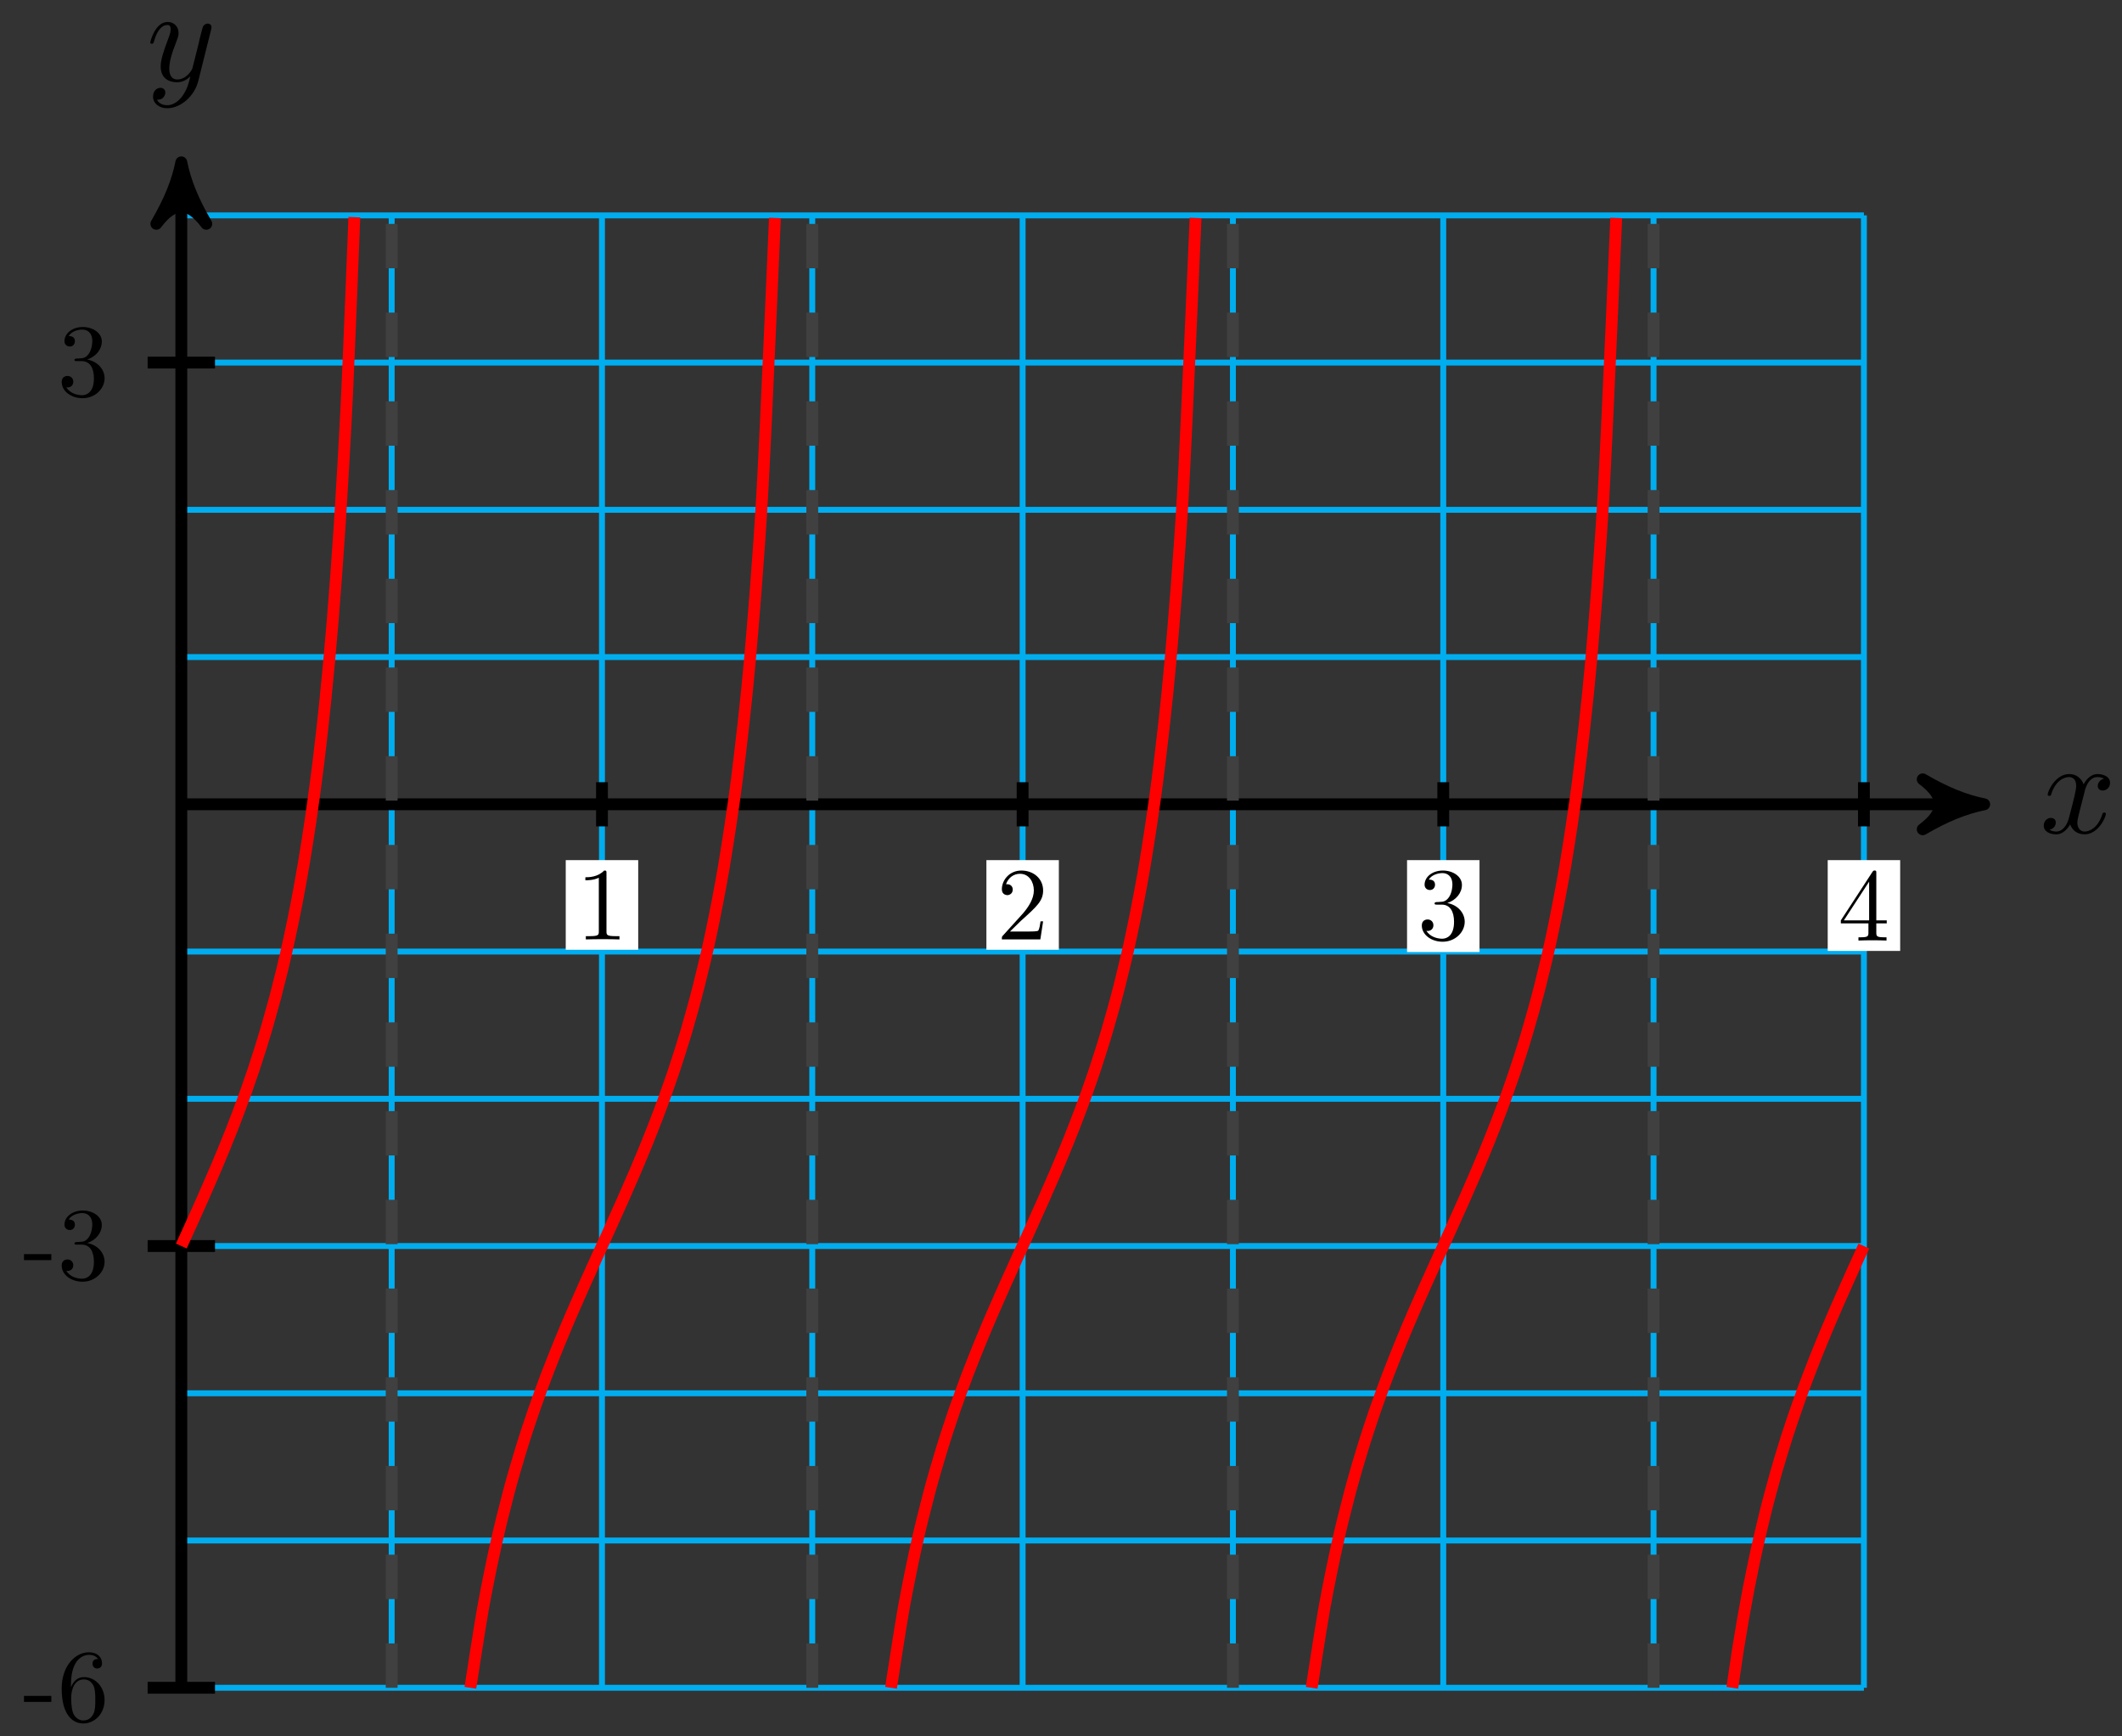 <?xml version="1.0" encoding="UTF-8"?>
<svg xmlns="http://www.w3.org/2000/svg" xmlns:xlink="http://www.w3.org/1999/xlink" width="143pt" height="117pt" viewBox="0 0 143 117" version="1.1">
<rect x="0" y="0" width="143" height="117" fill="#333333" stroke="none"/>
<defs>
<g>
<symbol overflow="visible" id="glyph0-0">
<path style="stroke:none;" d=""/>
</symbol>
<symbol overflow="visible" id="glyph0-1">
<path style="stroke:none;" d="M 3 -2.703 C 3.047 -2.938 3.25 -3.766 3.891 -3.766 C 3.922 -3.766 4.141 -3.766 4.328 -3.656 C 4.078 -3.609 3.906 -3.375 3.906 -3.172 C 3.906 -3.016 4 -2.859 4.25 -2.859 C 4.438 -2.859 4.734 -3.016 4.734 -3.375 C 4.734 -3.844 4.203 -3.969 3.891 -3.969 C 3.375 -3.969 3.062 -3.484 2.953 -3.281 C 2.719 -3.875 2.25 -3.969 1.984 -3.969 C 1.047 -3.969 0.531 -2.812 0.531 -2.578 C 0.531 -2.5 0.625 -2.5 0.641 -2.5 C 0.719 -2.5 0.75 -2.516 0.766 -2.594 C 1.062 -3.547 1.656 -3.766 1.969 -3.766 C 2.141 -3.766 2.453 -3.688 2.453 -3.172 C 2.453 -2.891 2.297 -2.281 1.969 -1.031 C 1.828 -0.469 1.5 -0.094 1.109 -0.094 C 1.062 -0.094 0.859 -0.094 0.656 -0.219 C 0.891 -0.266 1.078 -0.453 1.078 -0.703 C 1.078 -0.938 0.891 -1.016 0.75 -1.016 C 0.484 -1.016 0.266 -0.781 0.266 -0.5 C 0.266 -0.078 0.703 0.094 1.109 0.094 C 1.688 0.094 2.016 -0.531 2.047 -0.578 C 2.156 -0.25 2.469 0.094 3.016 0.094 C 3.938 0.094 4.453 -1.062 4.453 -1.281 C 4.453 -1.375 4.375 -1.375 4.344 -1.375 C 4.266 -1.375 4.25 -1.344 4.219 -1.281 C 3.922 -0.312 3.312 -0.094 3.031 -0.094 C 2.688 -0.094 2.531 -0.391 2.531 -0.688 C 2.531 -0.891 2.594 -1.078 2.688 -1.484 Z M 3 -2.703 "/>
</symbol>
<symbol overflow="visible" id="glyph0-2">
<path style="stroke:none;" d="M 4.359 -3.422 C 4.391 -3.547 4.391 -3.562 4.391 -3.625 C 4.391 -3.781 4.266 -3.859 4.141 -3.859 C 4.047 -3.859 3.906 -3.812 3.828 -3.672 C 3.797 -3.625 3.734 -3.359 3.688 -3.188 C 3.625 -2.953 3.562 -2.719 3.516 -2.469 L 3.109 -0.859 C 3.078 -0.719 2.688 -0.094 2.094 -0.094 C 1.641 -0.094 1.547 -0.5 1.547 -0.828 C 1.547 -1.234 1.688 -1.797 2 -2.578 C 2.141 -2.953 2.172 -3.047 2.172 -3.234 C 2.172 -3.625 1.891 -3.969 1.438 -3.969 C 0.594 -3.969 0.266 -2.656 0.266 -2.578 C 0.266 -2.5 0.344 -2.5 0.375 -2.5 C 0.453 -2.5 0.469 -2.516 0.516 -2.656 C 0.75 -3.5 1.109 -3.766 1.422 -3.766 C 1.484 -3.766 1.641 -3.766 1.641 -3.484 C 1.641 -3.25 1.547 -3.016 1.484 -2.859 C 1.125 -1.906 0.969 -1.391 0.969 -0.969 C 0.969 -0.172 1.531 0.094 2.062 0.094 C 2.406 0.094 2.719 -0.047 2.969 -0.312 C 2.859 0.156 2.75 0.594 2.391 1.078 C 2.156 1.375 1.812 1.641 1.406 1.641 C 1.281 1.641 0.875 1.609 0.719 1.266 C 0.859 1.266 0.984 1.266 1.109 1.156 C 1.188 1.078 1.281 0.953 1.281 0.797 C 1.281 0.516 1.047 0.469 0.953 0.469 C 0.75 0.469 0.453 0.625 0.453 1.062 C 0.453 1.5 0.844 1.844 1.406 1.844 C 2.328 1.844 3.25 1.016 3.5 0.016 Z M 4.359 -3.422 "/>
</symbol>
<symbol overflow="visible" id="glyph1-0">
<path style="stroke:none;" d=""/>
</symbol>
<symbol overflow="visible" id="glyph1-1">
<path style="stroke:none;" d="M 1.922 -1.297 L 1.922 -1.703 L 0.078 -1.703 L 0.078 -1.297 Z M 1.922 -1.297 "/>
</symbol>
<symbol overflow="visible" id="glyph1-2">
<path style="stroke:none;" d="M 3.188 -1.422 C 3.188 -2.312 2.562 -2.969 1.797 -2.969 C 1.312 -2.969 1.062 -2.625 0.922 -2.281 L 0.922 -2.453 C 0.922 -4.219 1.781 -4.469 2.141 -4.469 C 2.312 -4.469 2.594 -4.422 2.75 -4.188 C 2.641 -4.188 2.375 -4.188 2.375 -3.875 C 2.375 -3.656 2.531 -3.547 2.688 -3.547 C 2.797 -3.547 3.016 -3.609 3.016 -3.891 C 3.016 -4.312 2.703 -4.641 2.125 -4.641 C 1.234 -4.641 0.297 -3.75 0.297 -2.203 C 0.297 -0.344 1.094 0.156 1.75 0.156 C 2.516 0.156 3.188 -0.5 3.188 -1.422 Z M 2.562 -1.422 C 2.562 -1.094 2.562 -0.75 2.438 -0.5 C 2.234 -0.078 1.906 -0.047 1.75 -0.047 C 1.312 -0.047 1.094 -0.453 1.062 -0.562 C 0.938 -0.891 0.938 -1.453 0.938 -1.578 C 0.938 -2.125 1.156 -2.812 1.781 -2.812 C 1.891 -2.812 2.219 -2.812 2.438 -2.391 C 2.562 -2.125 2.562 -1.766 2.562 -1.422 Z M 2.562 -1.422 "/>
</symbol>
<symbol overflow="visible" id="glyph1-3">
<path style="stroke:none;" d="M 3.188 -1.188 C 3.188 -1.766 2.75 -2.312 2.016 -2.453 C 2.594 -2.641 3 -3.125 3 -3.672 C 3 -4.25 2.391 -4.641 1.719 -4.641 C 1.016 -4.641 0.484 -4.219 0.484 -3.688 C 0.484 -3.469 0.641 -3.328 0.844 -3.328 C 1.047 -3.328 1.188 -3.484 1.188 -3.688 C 1.188 -4.031 0.859 -4.031 0.766 -4.031 C 0.969 -4.375 1.438 -4.469 1.688 -4.469 C 1.969 -4.469 2.359 -4.312 2.359 -3.688 C 2.359 -3.609 2.344 -3.203 2.156 -2.891 C 1.953 -2.562 1.719 -2.531 1.547 -2.531 C 1.484 -2.516 1.312 -2.516 1.266 -2.516 C 1.219 -2.5 1.156 -2.5 1.156 -2.422 C 1.156 -2.344 1.219 -2.344 1.328 -2.344 L 1.641 -2.344 C 2.203 -2.344 2.469 -1.875 2.469 -1.188 C 2.469 -0.25 1.984 -0.047 1.672 -0.047 C 1.375 -0.047 0.859 -0.156 0.609 -0.578 C 0.859 -0.531 1.078 -0.688 1.078 -0.953 C 1.078 -1.203 0.891 -1.344 0.688 -1.344 C 0.516 -1.344 0.297 -1.25 0.297 -0.938 C 0.297 -0.312 0.938 0.156 1.703 0.156 C 2.547 0.156 3.188 -0.484 3.188 -1.188 Z M 3.188 -1.188 "/>
</symbol>
<symbol overflow="visible" id="glyph1-4">
<path style="stroke:none;" d="M 2.922 0 L 2.922 -0.219 L 2.703 -0.219 C 2.062 -0.219 2.047 -0.297 2.047 -0.547 L 2.047 -4.453 C 2.047 -4.625 2.047 -4.641 1.891 -4.641 C 1.453 -4.188 0.844 -4.188 0.625 -4.188 L 0.625 -3.984 C 0.766 -3.984 1.172 -3.984 1.531 -4.156 L 1.531 -0.547 C 1.531 -0.297 1.516 -0.219 0.891 -0.219 L 0.656 -0.219 L 0.656 0 C 0.906 -0.016 1.516 -0.016 1.797 -0.016 C 2.062 -0.016 2.672 -0.016 2.922 0 Z M 2.922 0 "/>
</symbol>
<symbol overflow="visible" id="glyph1-5">
<path style="stroke:none;" d="M 3.125 -1.219 L 2.953 -1.219 C 2.922 -1 2.875 -0.703 2.797 -0.594 C 2.75 -0.531 2.297 -0.531 2.141 -0.531 L 0.891 -0.531 L 1.625 -1.25 C 2.703 -2.219 3.125 -2.594 3.125 -3.297 C 3.125 -4.078 2.5 -4.641 1.656 -4.641 C 0.859 -4.641 0.344 -4 0.344 -3.375 C 0.344 -2.984 0.703 -2.984 0.719 -2.984 C 0.844 -2.984 1.078 -3.078 1.078 -3.359 C 1.078 -3.547 0.953 -3.719 0.703 -3.719 C 0.656 -3.719 0.641 -3.719 0.625 -3.719 C 0.781 -4.172 1.156 -4.422 1.562 -4.422 C 2.188 -4.422 2.5 -3.859 2.5 -3.297 C 2.5 -2.734 2.141 -2.188 1.766 -1.75 L 0.422 -0.266 C 0.344 -0.188 0.344 -0.172 0.344 0 L 2.938 0 Z M 3.125 -1.219 "/>
</symbol>
<symbol overflow="visible" id="glyph1-6">
<path style="stroke:none;" d="M 3.281 -1.156 L 3.281 -1.359 L 2.578 -1.359 L 2.578 -4.531 C 2.578 -4.672 2.578 -4.719 2.469 -4.719 C 2.406 -4.719 2.391 -4.719 2.328 -4.641 L 0.188 -1.359 L 0.188 -1.156 L 2.047 -1.156 L 2.047 -0.547 C 2.047 -0.297 2.031 -0.219 1.516 -0.219 L 1.375 -0.219 L 1.375 0 C 1.656 -0.016 2.016 -0.016 2.312 -0.016 C 2.609 -0.016 2.969 -0.016 3.266 0 L 3.266 -0.219 L 3.109 -0.219 C 2.594 -0.219 2.578 -0.297 2.578 -0.547 L 2.578 -1.156 Z M 2.094 -1.359 L 0.391 -1.359 L 2.094 -3.969 Z M 2.094 -1.359 "/>
</symbol>
</g>
</defs>
<g id="surface1">
<path style="fill:none;stroke-width:0.399;stroke-linecap:butt;stroke-linejoin:miter;stroke:rgb(0%,67.839%,93.729%);stroke-opacity:1;stroke-miterlimit:10;" d="M -0 -59.528 L 113.388 -59.528 M -0 -49.606 L 113.388 -49.606 M -0 -39.685 L 113.388 -39.685 M -0 -29.763 L 113.388 -29.763 M -0 -19.842 L 113.388 -19.842 M -0 -9.921 L 113.388 -9.921 M -0 0.001 L 113.388 0.001 M -0 9.922 L 113.388 9.922 M -0 19.844 L 113.388 19.844 M -0 29.765 L 113.388 29.765 M -0 39.682 L 113.388 39.682 M -0 -59.528 L -0 39.686 M 14.175 -59.528 L 14.175 39.686 M 28.347 -59.528 L 28.347 39.686 M 42.518 -59.528 L 42.518 39.686 M 56.694 -59.528 L 56.694 39.686 M 70.866 -59.528 L 70.866 39.686 M 85.041 -59.528 L 85.041 39.686 M 99.213 -59.528 L 99.213 39.686 M 113.388 -59.528 L 113.388 39.686 " transform="matrix(1,0,0,-1,12.219,54.196)"/>
<path style="fill:none;stroke-width:0.797;stroke-linecap:butt;stroke-linejoin:miter;stroke:rgb(0%,0%,0%);stroke-opacity:1;stroke-miterlimit:10;" d="M -0 0.001 L 120.458 0.001 " transform="matrix(1,0,0,-1,12.219,54.196)"/>
<path style="fill-rule:nonzero;fill:rgb(0%,0%,0%);fill-opacity:1;stroke-width:0.797;stroke-linecap:butt;stroke-linejoin:round;stroke:rgb(0%,0%,0%);stroke-opacity:1;stroke-miterlimit:10;" d="M 1.037 0.001 C -0.26 0.259 -1.553 0.778 -3.108 1.684 C -1.553 0.516 -1.553 -0.519 -3.108 -1.683 C -1.553 -0.777 -0.26 -0.261 1.037 0.001 Z M 1.037 0.001 " transform="matrix(1,0,0,-1,132.678,54.196)"/>
<g style="fill:rgb(0%,0%,0%);fill-opacity:1;">
  <use xlink:href="#glyph0-1" x="137.46" y="56.126"/>
</g>
<path style="fill:none;stroke-width:0.797;stroke-linecap:butt;stroke-linejoin:miter;stroke:rgb(0%,0%,0%);stroke-opacity:1;stroke-miterlimit:10;" d="M -0 -59.528 L -0 42.221 " transform="matrix(1,0,0,-1,12.219,54.196)"/>
<path style="fill-rule:nonzero;fill:rgb(0%,0%,0%);fill-opacity:1;stroke-width:0.797;stroke-linecap:butt;stroke-linejoin:round;stroke:rgb(0%,0%,0%);stroke-opacity:1;stroke-miterlimit:10;" d="M 1.036 0 C -0.261 0.258 -1.553 0.778 -3.108 1.684 C -1.553 0.52 -1.553 -0.519 -3.108 -1.683 C -1.553 -0.777 -0.261 -0.258 1.036 0 Z M 1.036 0 " transform="matrix(0,-1,-1,0,12.219,11.974)"/>
<g style="fill:rgb(0%,0%,0%);fill-opacity:1;">
  <use xlink:href="#glyph0-2" x="9.86" y="5.449"/>
</g>
<path style="fill:none;stroke-width:0.797;stroke-linecap:butt;stroke-linejoin:miter;stroke:rgb(0%,0%,0%);stroke-opacity:1;stroke-miterlimit:10;" d="M 2.269 -59.528 L -2.27 -59.528 " transform="matrix(1,0,0,-1,12.219,54.196)"/>
<g style="fill:rgb(0%,0%,0%);fill-opacity:1;">
  <use xlink:href="#glyph1-1" x="1.538" y="115.974"/>
  <use xlink:href="#glyph1-2" x="3.86" y="115.974"/>
</g>
<path style="fill:none;stroke-width:0.797;stroke-linecap:butt;stroke-linejoin:miter;stroke:rgb(0%,0%,0%);stroke-opacity:1;stroke-miterlimit:10;" d="M 2.269 -29.763 L -2.27 -29.763 " transform="matrix(1,0,0,-1,12.219,54.196)"/>
<g style="fill:rgb(0%,0%,0%);fill-opacity:1;">
  <use xlink:href="#glyph1-1" x="1.538" y="86.208"/>
  <use xlink:href="#glyph1-3" x="3.86" y="86.208"/>
</g>
<path style="fill:none;stroke-width:0.797;stroke-linecap:butt;stroke-linejoin:miter;stroke:rgb(0%,0%,0%);stroke-opacity:1;stroke-miterlimit:10;" d="M 2.269 29.765 L -2.27 29.765 " transform="matrix(1,0,0,-1,12.219,54.196)"/>
<g style="fill:rgb(0%,0%,0%);fill-opacity:1;">
  <use xlink:href="#glyph1-3" x="3.861" y="26.676"/>
</g>
<path style="fill:none;stroke-width:0.797;stroke-linecap:butt;stroke-linejoin:miter;stroke:rgb(0%,0%,0%);stroke-opacity:1;stroke-miterlimit:10;" d="M 28.347 1.489 L 28.347 -1.487 " transform="matrix(1,0,0,-1,12.219,54.196)"/>
<path style=" stroke:none;fill-rule:nonzero;fill:rgb(100%,100%,100%);fill-opacity:1;" d="M 43.008 57.957 L 38.125 57.957 L 38.125 63.996 L 43.008 63.996 Z M 43.008 57.957 "/>
<g style="fill:rgb(0%,0%,0%);fill-opacity:1;">
  <use xlink:href="#glyph1-4" x="38.823" y="63.299"/>
</g>
<path style="fill:none;stroke-width:0.797;stroke-linecap:butt;stroke-linejoin:miter;stroke:rgb(0%,0%,0%);stroke-opacity:1;stroke-miterlimit:10;" d="M 56.694 1.489 L 56.694 -1.487 " transform="matrix(1,0,0,-1,12.219,54.196)"/>
<path style=" stroke:none;fill-rule:nonzero;fill:rgb(100%,100%,100%);fill-opacity:1;" d="M 71.355 57.957 L 66.473 57.957 L 66.473 63.996 L 71.355 63.996 Z M 71.355 57.957 "/>
<g style="fill:rgb(0%,0%,0%);fill-opacity:1;">
  <use xlink:href="#glyph1-5" x="67.17" y="63.299"/>
</g>
<path style="fill:none;stroke-width:0.797;stroke-linecap:butt;stroke-linejoin:miter;stroke:rgb(0%,0%,0%);stroke-opacity:1;stroke-miterlimit:10;" d="M 85.041 1.489 L 85.041 -1.487 " transform="matrix(1,0,0,-1,12.219,54.196)"/>
<path style=" stroke:none;fill-rule:nonzero;fill:rgb(100%,100%,100%);fill-opacity:1;" d="M 99.703 57.957 L 94.82 57.957 L 94.82 64.148 L 99.703 64.148 Z M 99.703 57.957 "/>
<g style="fill:rgb(0%,0%,0%);fill-opacity:1;">
  <use xlink:href="#glyph1-3" x="95.518" y="63.299"/>
</g>
<path style="fill:none;stroke-width:0.797;stroke-linecap:butt;stroke-linejoin:miter;stroke:rgb(0%,0%,0%);stroke-opacity:1;stroke-miterlimit:10;" d="M 113.388 1.489 L 113.388 -1.487 " transform="matrix(1,0,0,-1,12.219,54.196)"/>
<path style=" stroke:none;fill-rule:nonzero;fill:rgb(100%,100%,100%);fill-opacity:1;" d="M 128.051 57.957 L 123.168 57.957 L 123.168 64.074 L 128.051 64.074 Z M 128.051 57.957 "/>
<g style="fill:rgb(0%,0%,0%);fill-opacity:1;">
  <use xlink:href="#glyph1-6" x="123.865" y="63.375"/>
</g>
<path style="fill:none;stroke-width:0.797;stroke-linecap:butt;stroke-linejoin:miter;stroke:rgb(25%,25%,25%);stroke-opacity:1;stroke-dasharray:2.989,2.989;stroke-miterlimit:10;" d="M 14.175 -59.528 L 14.175 39.686 " transform="matrix(1,0,0,-1,12.219,54.196)"/>
<path style="fill:none;stroke-width:0.797;stroke-linecap:butt;stroke-linejoin:miter;stroke:rgb(25%,25%,25%);stroke-opacity:1;stroke-dasharray:2.989,2.989;stroke-miterlimit:10;" d="M 42.518 -59.528 L 42.518 39.686 " transform="matrix(1,0,0,-1,12.219,54.196)"/>
<path style="fill:none;stroke-width:0.797;stroke-linecap:butt;stroke-linejoin:miter;stroke:rgb(25%,25%,25%);stroke-opacity:1;stroke-dasharray:2.989,2.989;stroke-miterlimit:10;" d="M 70.866 -59.528 L 70.866 39.686 " transform="matrix(1,0,0,-1,12.219,54.196)"/>
<path style="fill:none;stroke-width:0.797;stroke-linecap:butt;stroke-linejoin:miter;stroke:rgb(25%,25%,25%);stroke-opacity:1;stroke-dasharray:2.989,2.989;stroke-miterlimit:10;" d="M 99.213 -59.528 L 99.213 39.686 " transform="matrix(1,0,0,-1,12.219,54.196)"/>
<path style="fill:none;stroke-width:0.797;stroke-linecap:butt;stroke-linejoin:miter;stroke:rgb(100%,0%,0%);stroke-opacity:1;stroke-miterlimit:10;" d="M -0 -29.763 C -0 -29.763 0.351 -28.994 0.484 -28.697 C 0.621 -28.4 0.836 -27.92 0.972 -27.619 C 1.105 -27.322 1.324 -26.838 1.457 -26.533 C 1.593 -26.228 1.808 -25.736 1.941 -25.424 C 2.078 -25.115 2.293 -24.611 2.429 -24.291 C 2.562 -23.971 2.781 -23.455 2.914 -23.123 C 3.05 -22.795 3.265 -22.256 3.402 -21.912 C 3.535 -21.568 3.75 -21.01 3.886 -20.651 C 4.019 -20.287 4.238 -19.701 4.371 -19.323 C 4.507 -18.94 4.722 -18.319 4.859 -17.916 C 4.992 -17.514 5.207 -16.85 5.343 -16.416 C 5.476 -15.987 5.695 -15.272 5.828 -14.803 C 5.964 -14.338 6.179 -13.565 6.316 -13.057 C 6.449 -12.549 6.664 -11.702 6.8 -11.143 C 6.933 -10.585 7.152 -9.647 7.285 -9.022 C 7.421 -8.401 7.636 -7.354 7.773 -6.651 C 7.906 -5.952 8.125 -4.765 8.257 -3.964 C 8.394 -3.163 8.609 -1.8 8.742 -0.87 C 8.878 0.063 9.093 1.649 9.23 2.751 C 9.363 3.852 9.582 5.739 9.714 7.071 C 9.851 8.403 10.066 10.699 10.199 12.352 C 10.335 14.008 10.55 16.875 10.687 19 C 10.82 21.129 11.039 24.82 11.171 27.671 C 11.308 30.523 11.66 39.561 11.66 39.561 " transform="matrix(1,0,0,-1,12.219,54.196)"/>
<path style="fill:none;stroke-width:0.797;stroke-linecap:butt;stroke-linejoin:miter;stroke:rgb(100%,0%,0%);stroke-opacity:1;stroke-miterlimit:10;" d="M 19.48 -59.528 C 19.48 -59.528 20.097 -55.493 20.335 -54.161 C 20.574 -52.829 20.952 -50.993 21.191 -49.919 C 21.429 -48.844 21.808 -47.321 22.046 -46.423 C 22.281 -45.524 22.663 -44.22 22.902 -43.446 C 23.136 -42.669 23.519 -41.525 23.757 -40.833 C 23.991 -40.146 24.374 -39.111 24.609 -38.486 C 24.847 -37.861 25.23 -36.908 25.464 -36.326 C 25.702 -35.744 26.085 -34.845 26.32 -34.294 C 26.558 -33.744 26.937 -32.884 27.175 -32.353 C 27.413 -31.822 27.792 -30.982 28.03 -30.459 C 28.269 -29.935 28.648 -29.103 28.886 -28.576 C 29.124 -28.053 29.503 -27.209 29.741 -26.674 C 29.98 -26.139 30.359 -25.271 30.597 -24.713 C 30.835 -24.154 31.214 -23.244 31.452 -22.654 C 31.691 -22.065 32.069 -21.092 32.308 -20.451 C 32.542 -19.811 32.925 -18.748 33.163 -18.041 C 33.398 -17.334 33.78 -16.151 34.019 -15.346 C 34.253 -14.541 34.636 -13.186 34.87 -12.249 C 35.108 -11.311 35.491 -9.718 35.726 -8.585 C 35.964 -7.452 36.347 -5.515 36.581 -4.093 C 36.819 -2.671 37.198 -0.222 37.437 1.657 C 37.675 3.536 38.054 6.778 38.292 9.438 C 38.53 12.102 38.909 16.664 39.147 20.836 C 39.386 25.007 40.003 39.51 40.003 39.51 " transform="matrix(1,0,0,-1,12.219,54.196)"/>
<path style="fill:none;stroke-width:0.797;stroke-linecap:butt;stroke-linejoin:miter;stroke:rgb(100%,0%,0%);stroke-opacity:1;stroke-miterlimit:10;" d="M 47.827 -59.528 C 47.827 -59.528 48.444 -55.493 48.682 -54.161 C 48.921 -52.829 49.3 -50.993 49.538 -49.919 C 49.772 -48.844 50.155 -47.321 50.393 -46.423 C 50.628 -45.524 51.01 -44.22 51.249 -43.446 C 51.483 -42.669 51.866 -41.525 52.1 -40.833 C 52.339 -40.146 52.721 -39.111 52.956 -38.486 C 53.194 -37.861 53.577 -36.908 53.811 -36.326 C 54.049 -35.744 54.428 -34.845 54.667 -34.294 C 54.905 -33.744 55.284 -32.884 55.522 -32.353 C 55.76 -31.822 56.139 -30.982 56.378 -30.459 C 56.616 -29.935 56.995 -29.103 57.233 -28.576 C 57.471 -28.053 57.85 -27.209 58.088 -26.674 C 58.327 -26.139 58.706 -25.271 58.944 -24.713 C 59.182 -24.154 59.561 -23.244 59.799 -22.654 C 60.034 -22.065 60.417 -21.092 60.655 -20.451 C 60.889 -19.811 61.272 -18.748 61.51 -18.041 C 61.745 -17.334 62.127 -16.151 62.362 -15.346 C 62.6 -14.541 62.983 -13.186 63.217 -12.249 C 63.456 -11.311 63.838 -9.718 64.073 -8.585 C 64.311 -7.452 64.694 -5.515 64.928 -4.093 C 65.166 -2.671 65.545 -0.222 65.784 1.657 C 66.022 3.536 66.401 6.778 66.639 9.438 C 66.877 12.102 67.256 16.664 67.495 20.836 C 67.733 25.007 68.35 39.51 68.35 39.51 " transform="matrix(1,0,0,-1,12.219,54.196)"/>
<path style="fill:none;stroke-width:0.797;stroke-linecap:butt;stroke-linejoin:miter;stroke:rgb(100%,0%,0%);stroke-opacity:1;stroke-miterlimit:10;" d="M 76.174 -59.528 C 76.174 -59.528 76.791 -55.493 77.029 -54.161 C 77.268 -52.829 77.647 -50.993 77.885 -49.919 C 78.119 -48.844 78.502 -47.321 78.74 -46.423 C 78.975 -45.524 79.358 -44.22 79.596 -43.446 C 79.83 -42.669 80.213 -41.525 80.447 -40.833 C 80.686 -40.146 81.068 -39.111 81.303 -38.486 C 81.541 -37.861 81.924 -36.908 82.158 -36.326 C 82.397 -35.744 82.775 -34.845 83.014 -34.294 C 83.252 -33.744 83.631 -32.884 83.869 -32.353 C 84.107 -31.822 84.486 -30.982 84.725 -30.459 C 84.963 -29.935 85.342 -29.103 85.58 -28.576 C 85.818 -28.053 86.197 -27.209 86.436 -26.674 C 86.674 -26.139 87.053 -25.271 87.291 -24.713 C 87.529 -24.154 87.908 -23.244 88.146 -22.654 C 88.381 -22.065 88.764 -21.092 89.002 -20.451 C 89.236 -19.811 89.619 -18.748 89.857 -18.041 C 90.092 -17.334 90.475 -16.151 90.709 -15.346 C 90.947 -14.541 91.33 -13.186 91.564 -12.249 C 91.803 -11.311 92.185 -9.718 92.42 -8.585 C 92.658 -7.452 93.037 -5.515 93.275 -4.093 C 93.514 -2.671 93.892 -0.222 94.131 1.657 C 94.369 3.536 94.748 6.778 94.986 9.438 C 95.224 12.102 95.603 16.664 95.842 20.836 C 96.08 25.007 96.697 39.51 96.697 39.51 " transform="matrix(1,0,0,-1,12.219,54.196)"/>
<path style="fill:none;stroke-width:0.797;stroke-linecap:butt;stroke-linejoin:miter;stroke:rgb(100%,0%,0%);stroke-opacity:1;stroke-miterlimit:10;" d="M 104.521 -59.528 C 104.521 -59.528 104.787 -57.692 104.888 -57.035 C 104.994 -56.383 105.158 -55.399 105.259 -54.813 C 105.361 -54.227 105.525 -53.34 105.627 -52.809 C 105.732 -52.278 105.896 -51.469 105.998 -50.985 C 106.099 -50.501 106.263 -49.762 106.369 -49.317 C 106.47 -48.872 106.634 -48.188 106.736 -47.778 C 106.837 -47.364 107.002 -46.731 107.107 -46.348 C 107.209 -45.966 107.373 -45.372 107.474 -45.013 C 107.58 -44.653 107.744 -44.099 107.845 -43.759 C 107.947 -43.423 108.111 -42.896 108.212 -42.575 C 108.318 -42.255 108.482 -41.759 108.584 -41.454 C 108.685 -41.15 108.849 -40.677 108.955 -40.384 C 109.056 -40.095 109.22 -39.642 109.322 -39.361 C 109.423 -39.083 109.587 -38.646 109.693 -38.38 C 109.794 -38.111 109.959 -37.689 110.06 -37.431 C 110.162 -37.169 110.33 -36.763 110.431 -36.509 C 110.533 -36.259 110.697 -35.861 110.798 -35.615 C 110.904 -35.369 111.068 -34.982 111.169 -34.744 C 111.271 -34.501 111.435 -34.123 111.537 -33.888 C 111.642 -33.654 111.806 -33.279 111.908 -33.048 C 112.009 -32.814 112.173 -32.447 112.279 -32.216 C 112.38 -31.99 112.544 -31.623 112.646 -31.396 C 112.748 -31.17 112.915 -30.806 113.017 -30.58 C 113.119 -30.353 113.384 -29.767 113.384 -29.767 " transform="matrix(1,0,0,-1,12.219,54.196)"/>
</g>
</svg>
